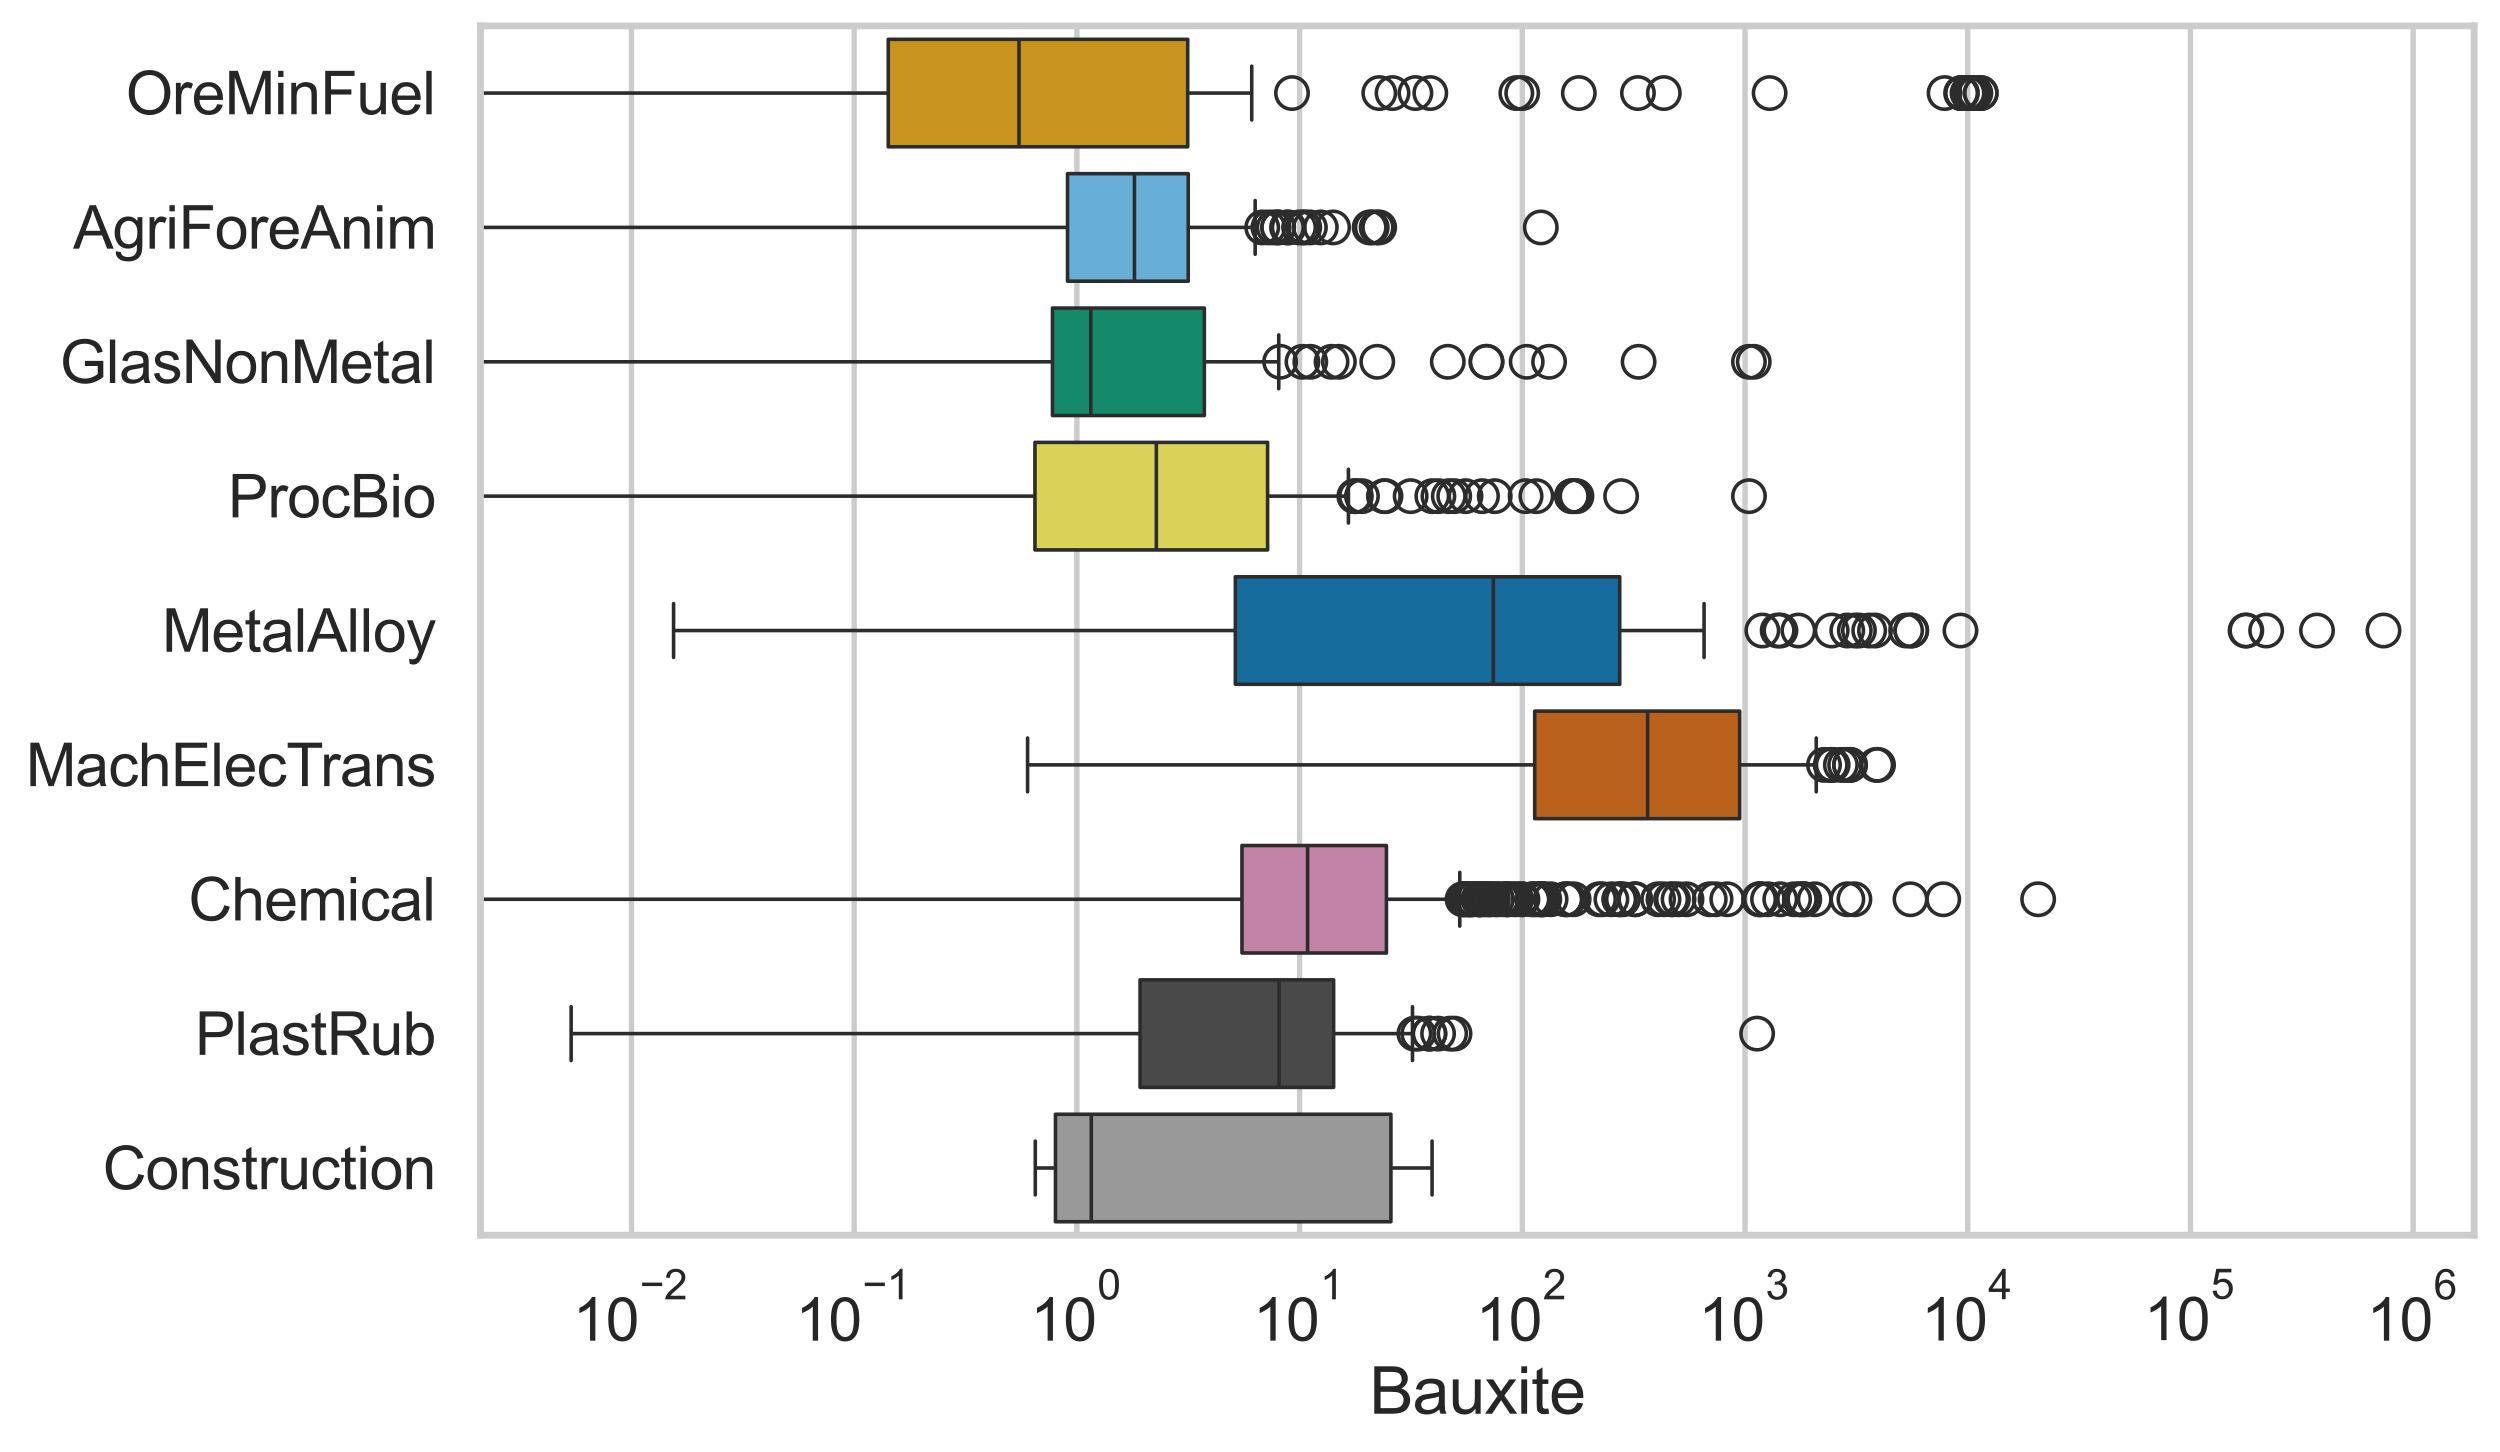 <?xml version="1.0" encoding="utf-8" standalone="no"?>
<!DOCTYPE svg PUBLIC "-//W3C//DTD SVG 1.1//EN"
  "http://www.w3.org/Graphics/SVG/1.1/DTD/svg11.dtd">
<svg xmlns:xlink="http://www.w3.org/1999/xlink" width="695.577pt" height="404.121pt" viewBox="0 0 695.577 404.121" xmlns="http://www.w3.org/2000/svg" version="1.1">
 <defs>
  <style type="text/css">*{stroke-linejoin: round; stroke-linecap: butt}</style>
 </defs>
 <g id="figure_1">
  <g id="patch_1">
   <path d="M 0 404.121 
L 695.577 404.121 
L 695.577 0 
L 0 0 
z
" style="fill: #ffffff"/>
  </g>
  <g id="axes_1">
   <g id="patch_2">
    <path d="M 133.697 343.665 
L 688.377 343.665 
L 688.377 7.2 
L 133.697 7.2 
z
" style="fill: #ffffff"/>
   </g>
   <g id="matplotlib.axis_1">
    <g id="xtick_1">
     <g id="line2d_1">
      <path d="M 175.691 343.665 
L 175.691 7.2 
" clip-path="url(#p3fc5a6a172)" style="fill: none; stroke: #cccccc; stroke-width: 1.5; stroke-linecap: round"/>
     </g>
     <g id="text_1">
      <!-- $\mathdefault{10^{-2}}$ -->
      <g style="fill: #262626" transform="translate(159.356 373.18) scale(0.165 -0.165)">
       <defs>
        <path id="ArialMT-31" d="M 2384 0 
L 1822 0 
L 1822 3584 
Q 1619 3391 1289 3197 
Q 959 3003 697 2906 
L 697 3450 
Q 1169 3672 1522 3987 
Q 1875 4303 2022 4600 
L 2384 4600 
L 2384 0 
z
" transform="scale(0.016)"/>
        <path id="ArialMT-30" d="M 266 2259 
Q 266 3072 433 3567 
Q 600 4063 929 4331 
Q 1259 4600 1759 4600 
Q 2128 4600 2406 4451 
Q 2684 4303 2865 4023 
Q 3047 3744 3150 3342 
Q 3253 2941 3253 2259 
Q 3253 1453 3087 958 
Q 2922 463 2592 192 
Q 2263 -78 1759 -78 
Q 1097 -78 719 397 
Q 266 969 266 2259 
z
M 844 2259 
Q 844 1131 1108 757 
Q 1372 384 1759 384 
Q 2147 384 2411 759 
Q 2675 1134 2675 2259 
Q 2675 3391 2411 3762 
Q 2147 4134 1753 4134 
Q 1366 4134 1134 3806 
Q 844 3388 844 2259 
z
" transform="scale(0.016)"/>
        <path id="ArialMT-2212" d="M 3381 1997 
L 356 1997 
L 356 2522 
L 3381 2522 
L 3381 1997 
z
" transform="scale(0.016)"/>
        <path id="ArialMT-32" d="M 3222 541 
L 3222 0 
L 194 0 
Q 188 203 259 391 
Q 375 700 629 1000 
Q 884 1300 1366 1694 
Q 2113 2306 2375 2664 
Q 2638 3022 2638 3341 
Q 2638 3675 2398 3904 
Q 2159 4134 1775 4134 
Q 1369 4134 1125 3890 
Q 881 3647 878 3216 
L 300 3275 
Q 359 3922 746 4261 
Q 1134 4600 1788 4600 
Q 2447 4600 2831 4234 
Q 3216 3869 3216 3328 
Q 3216 3053 3103 2787 
Q 2991 2522 2730 2228 
Q 2469 1934 1863 1422 
Q 1356 997 1212 845 
Q 1069 694 975 541 
L 3222 541 
z
" transform="scale(0.016)"/>
       </defs>
       <use xlink:href="#ArialMT-31" transform="translate(0 0.994)"/>
       <use xlink:href="#ArialMT-30" transform="translate(55.615 0.994)"/>
       <use xlink:href="#ArialMT-2212" transform="translate(112.973 70.688) scale(0.7)"/>
       <use xlink:href="#ArialMT-32" transform="translate(153.852 70.688) scale(0.7)"/>
      </g>
     </g>
    </g>
    <g id="xtick_2">
     <g id="line2d_2">
      <path d="M 237.656 343.665 
L 237.656 7.2 
" clip-path="url(#p3fc5a6a172)" style="fill: none; stroke: #cccccc; stroke-width: 1.5; stroke-linecap: round"/>
     </g>
     <g id="text_2">
      <!-- $\mathdefault{10^{-1}}$ -->
      <g style="fill: #262626" transform="translate(221.321 373.18) scale(0.165 -0.165)">
       <use xlink:href="#ArialMT-31" transform="translate(0 0.994)"/>
       <use xlink:href="#ArialMT-30" transform="translate(55.615 0.994)"/>
       <use xlink:href="#ArialMT-2212" transform="translate(112.973 70.688) scale(0.7)"/>
       <use xlink:href="#ArialMT-31" transform="translate(153.852 70.688) scale(0.7)"/>
      </g>
     </g>
    </g>
    <g id="xtick_3">
     <g id="line2d_3">
      <path d="M 299.622 343.665 
L 299.622 7.2 
" clip-path="url(#p3fc5a6a172)" style="fill: none; stroke: #cccccc; stroke-width: 1.5; stroke-linecap: round"/>
     </g>
     <g id="text_3">
      <!-- $\mathdefault{10^{0}}$ -->
      <g style="fill: #262626" transform="translate(286.67 373.18) scale(0.165 -0.165)">
       <use xlink:href="#ArialMT-31" transform="translate(0 0.994)"/>
       <use xlink:href="#ArialMT-30" transform="translate(55.615 0.994)"/>
       <use xlink:href="#ArialMT-30" transform="translate(112.973 70.688) scale(0.7)"/>
      </g>
     </g>
    </g>
    <g id="xtick_4">
     <g id="line2d_4">
      <path d="M 361.588 343.665 
L 361.588 7.2 
" clip-path="url(#p3fc5a6a172)" style="fill: none; stroke: #cccccc; stroke-width: 1.5; stroke-linecap: round"/>
     </g>
     <g id="text_4">
      <!-- $\mathdefault{10^{1}}$ -->
      <g style="fill: #262626" transform="translate(348.635 373.18) scale(0.165 -0.165)">
       <use xlink:href="#ArialMT-31" transform="translate(0 0.994)"/>
       <use xlink:href="#ArialMT-30" transform="translate(55.615 0.994)"/>
       <use xlink:href="#ArialMT-31" transform="translate(112.973 70.688) scale(0.7)"/>
      </g>
     </g>
    </g>
    <g id="xtick_5">
     <g id="line2d_5">
      <path d="M 423.554 343.665 
L 423.554 7.2 
" clip-path="url(#p3fc5a6a172)" style="fill: none; stroke: #cccccc; stroke-width: 1.5; stroke-linecap: round"/>
     </g>
     <g id="text_5">
      <!-- $\mathdefault{10^{2}}$ -->
      <g style="fill: #262626" transform="translate(410.601 373.18) scale(0.165 -0.165)">
       <use xlink:href="#ArialMT-31" transform="translate(0 0.994)"/>
       <use xlink:href="#ArialMT-30" transform="translate(55.615 0.994)"/>
       <use xlink:href="#ArialMT-32" transform="translate(112.973 70.688) scale(0.7)"/>
      </g>
     </g>
    </g>
    <g id="xtick_6">
     <g id="line2d_6">
      <path d="M 485.519 343.665 
L 485.519 7.2 
" clip-path="url(#p3fc5a6a172)" style="fill: none; stroke: #cccccc; stroke-width: 1.5; stroke-linecap: round"/>
     </g>
     <g id="text_6">
      <!-- $\mathdefault{10^{3}}$ -->
      <g style="fill: #262626" transform="translate(472.567 373.18) scale(0.165 -0.165)">
       <defs>
        <path id="ArialMT-33" d="M 269 1209 
L 831 1284 
Q 928 806 1161 595 
Q 1394 384 1728 384 
Q 2125 384 2398 659 
Q 2672 934 2672 1341 
Q 2672 1728 2419 1979 
Q 2166 2231 1775 2231 
Q 1616 2231 1378 2169 
L 1441 2663 
Q 1497 2656 1531 2656 
Q 1891 2656 2178 2843 
Q 2466 3031 2466 3422 
Q 2466 3731 2256 3934 
Q 2047 4138 1716 4138 
Q 1388 4138 1169 3931 
Q 950 3725 888 3313 
L 325 3413 
Q 428 3978 793 4289 
Q 1159 4600 1703 4600 
Q 2078 4600 2393 4439 
Q 2709 4278 2876 4000 
Q 3044 3722 3044 3409 
Q 3044 3113 2884 2869 
Q 2725 2625 2413 2481 
Q 2819 2388 3044 2092 
Q 3269 1797 3269 1353 
Q 3269 753 2831 336 
Q 2394 -81 1725 -81 
Q 1122 -81 723 278 
Q 325 638 269 1209 
z
" transform="scale(0.016)"/>
       </defs>
       <use xlink:href="#ArialMT-31" transform="translate(0 0.994)"/>
       <use xlink:href="#ArialMT-30" transform="translate(55.615 0.994)"/>
       <use xlink:href="#ArialMT-33" transform="translate(112.973 70.688) scale(0.7)"/>
      </g>
     </g>
    </g>
    <g id="xtick_7">
     <g id="line2d_7">
      <path d="M 547.485 343.665 
L 547.485 7.2 
" clip-path="url(#p3fc5a6a172)" style="fill: none; stroke: #cccccc; stroke-width: 1.5; stroke-linecap: round"/>
     </g>
     <g id="text_7">
      <!-- $\mathdefault{10^{4}}$ -->
      <g style="fill: #262626" transform="translate(534.533 373.015) scale(0.165 -0.165)">
       <defs>
        <path id="ArialMT-34" d="M 2069 0 
L 2069 1097 
L 81 1097 
L 81 1613 
L 2172 4581 
L 2631 4581 
L 2631 1613 
L 3250 1613 
L 3250 1097 
L 2631 1097 
L 2631 0 
L 2069 0 
z
M 2069 1613 
L 2069 3678 
L 634 1613 
L 2069 1613 
z
" transform="scale(0.016)"/>
       </defs>
       <use xlink:href="#ArialMT-31" transform="translate(0 0.202)"/>
       <use xlink:href="#ArialMT-30" transform="translate(55.615 0.202)"/>
       <use xlink:href="#ArialMT-34" transform="translate(112.973 69.895) scale(0.7)"/>
      </g>
     </g>
    </g>
    <g id="xtick_8">
     <g id="line2d_8">
      <path d="M 609.451 343.665 
L 609.451 7.2 
" clip-path="url(#p3fc5a6a172)" style="fill: none; stroke: #cccccc; stroke-width: 1.5; stroke-linecap: round"/>
     </g>
     <g id="text_8">
      <!-- $\mathdefault{10^{5}}$ -->
      <g style="fill: #262626" transform="translate(596.498 373.015) scale(0.165 -0.165)">
       <defs>
        <path id="ArialMT-35" d="M 266 1200 
L 856 1250 
Q 922 819 1161 601 
Q 1400 384 1738 384 
Q 2144 384 2425 690 
Q 2706 997 2706 1503 
Q 2706 1984 2436 2262 
Q 2166 2541 1728 2541 
Q 1456 2541 1237 2417 
Q 1019 2294 894 2097 
L 366 2166 
L 809 4519 
L 3088 4519 
L 3088 3981 
L 1259 3981 
L 1013 2750 
Q 1425 3038 1878 3038 
Q 2478 3038 2890 2622 
Q 3303 2206 3303 1553 
Q 3303 931 2941 478 
Q 2500 -78 1738 -78 
Q 1113 -78 717 272 
Q 322 622 266 1200 
z
" transform="scale(0.016)"/>
       </defs>
       <use xlink:href="#ArialMT-31" transform="translate(0 0.88)"/>
       <use xlink:href="#ArialMT-30" transform="translate(55.615 0.88)"/>
       <use xlink:href="#ArialMT-35" transform="translate(112.973 70.573) scale(0.7)"/>
      </g>
     </g>
    </g>
    <g id="xtick_9">
     <g id="line2d_9">
      <path d="M 671.417 343.665 
L 671.417 7.2 
" clip-path="url(#p3fc5a6a172)" style="fill: none; stroke: #cccccc; stroke-width: 1.5; stroke-linecap: round"/>
     </g>
     <g id="text_9">
      <!-- $\mathdefault{10^{6}}$ -->
      <g style="fill: #262626" transform="translate(658.464 373.18) scale(0.165 -0.165)">
       <defs>
        <path id="ArialMT-36" d="M 3184 3459 
L 2625 3416 
Q 2550 3747 2413 3897 
Q 2184 4138 1850 4138 
Q 1581 4138 1378 3988 
Q 1113 3794 959 3422 
Q 806 3050 800 2363 
Q 1003 2672 1297 2822 
Q 1591 2972 1913 2972 
Q 2475 2972 2870 2558 
Q 3266 2144 3266 1488 
Q 3266 1056 3080 686 
Q 2894 316 2569 119 
Q 2244 -78 1831 -78 
Q 1128 -78 684 439 
Q 241 956 241 2144 
Q 241 3472 731 4075 
Q 1159 4600 1884 4600 
Q 2425 4600 2770 4297 
Q 3116 3994 3184 3459 
z
M 888 1484 
Q 888 1194 1011 928 
Q 1134 663 1356 523 
Q 1578 384 1822 384 
Q 2178 384 2434 671 
Q 2691 959 2691 1453 
Q 2691 1928 2437 2201 
Q 2184 2475 1800 2475 
Q 1419 2475 1153 2201 
Q 888 1928 888 1484 
z
" transform="scale(0.016)"/>
       </defs>
       <use xlink:href="#ArialMT-31" transform="translate(0 0.994)"/>
       <use xlink:href="#ArialMT-30" transform="translate(55.615 0.994)"/>
       <use xlink:href="#ArialMT-36" transform="translate(112.973 70.688) scale(0.7)"/>
      </g>
     </g>
    </g>
    <g id="xtick_10"/>
    <g id="xtick_11"/>
    <g id="xtick_12"/>
    <g id="xtick_13"/>
    <g id="xtick_14"/>
    <g id="xtick_15"/>
    <g id="xtick_16"/>
    <g id="xtick_17"/>
    <g id="xtick_18"/>
    <g id="xtick_19"/>
    <g id="xtick_20"/>
    <g id="xtick_21"/>
    <g id="xtick_22"/>
    <g id="xtick_23"/>
    <g id="xtick_24"/>
    <g id="xtick_25"/>
    <g id="xtick_26"/>
    <g id="xtick_27"/>
    <g id="xtick_28"/>
    <g id="xtick_29"/>
    <g id="xtick_30"/>
    <g id="xtick_31"/>
    <g id="xtick_32"/>
    <g id="xtick_33"/>
    <g id="xtick_34"/>
    <g id="xtick_35"/>
    <g id="xtick_36"/>
    <g id="xtick_37"/>
    <g id="xtick_38"/>
    <g id="xtick_39"/>
    <g id="xtick_40"/>
    <g id="xtick_41"/>
    <g id="xtick_42"/>
    <g id="xtick_43"/>
    <g id="xtick_44"/>
    <g id="xtick_45"/>
    <g id="xtick_46"/>
    <g id="xtick_47"/>
    <g id="xtick_48"/>
    <g id="xtick_49"/>
    <g id="xtick_50"/>
    <g id="xtick_51"/>
    <g id="xtick_52"/>
    <g id="xtick_53"/>
    <g id="xtick_54"/>
    <g id="xtick_55"/>
    <g id="xtick_56"/>
    <g id="xtick_57"/>
    <g id="xtick_58"/>
    <g id="xtick_59"/>
    <g id="xtick_60"/>
    <g id="xtick_61"/>
    <g id="xtick_62"/>
    <g id="xtick_63"/>
    <g id="xtick_64"/>
    <g id="xtick_65"/>
    <g id="xtick_66"/>
    <g id="xtick_67"/>
    <g id="xtick_68"/>
    <g id="xtick_69"/>
    <g id="xtick_70"/>
    <g id="xtick_71"/>
    <g id="xtick_72"/>
    <g id="xtick_73"/>
    <g id="xtick_74"/>
    <g id="xtick_75"/>
    <g id="xtick_76"/>
    <g id="xtick_77"/>
    <g id="xtick_78"/>
    <g id="xtick_79"/>
    <g id="xtick_80"/>
    <g id="text_10">
     <!-- Bauxite -->
     <g style="fill: #262626" transform="translate(381.019 393.344) scale(0.18 -0.18)">
      <defs>
       <path id="ArialMT-42" d="M 469 0 
L 469 4581 
L 2188 4581 
Q 2713 4581 3030 4442 
Q 3347 4303 3526 4014 
Q 3706 3725 3706 3409 
Q 3706 3116 3547 2856 
Q 3388 2597 3066 2438 
Q 3481 2316 3704 2022 
Q 3928 1728 3928 1328 
Q 3928 1006 3792 729 
Q 3656 453 3456 303 
Q 3256 153 2954 76 
Q 2653 0 2216 0 
L 469 0 
z
M 1075 2656 
L 2066 2656 
Q 2469 2656 2644 2709 
Q 2875 2778 2992 2937 
Q 3109 3097 3109 3338 
Q 3109 3566 3000 3739 
Q 2891 3913 2687 3977 
Q 2484 4041 1991 4041 
L 1075 4041 
L 1075 2656 
z
M 1075 541 
L 2216 541 
Q 2509 541 2628 563 
Q 2838 600 2978 687 
Q 3119 775 3209 942 
Q 3300 1109 3300 1328 
Q 3300 1584 3169 1773 
Q 3038 1963 2805 2039 
Q 2572 2116 2134 2116 
L 1075 2116 
L 1075 541 
z
" transform="scale(0.016)"/>
       <path id="ArialMT-61" d="M 2588 409 
Q 2275 144 1986 34 
Q 1697 -75 1366 -75 
Q 819 -75 525 192 
Q 231 459 231 875 
Q 231 1119 342 1320 
Q 453 1522 633 1644 
Q 813 1766 1038 1828 
Q 1203 1872 1538 1913 
Q 2219 1994 2541 2106 
Q 2544 2222 2544 2253 
Q 2544 2597 2384 2738 
Q 2169 2928 1744 2928 
Q 1347 2928 1158 2789 
Q 969 2650 878 2297 
L 328 2372 
Q 403 2725 575 2942 
Q 747 3159 1072 3276 
Q 1397 3394 1825 3394 
Q 2250 3394 2515 3294 
Q 2781 3194 2906 3042 
Q 3031 2891 3081 2659 
Q 3109 2516 3109 2141 
L 3109 1391 
Q 3109 606 3145 398 
Q 3181 191 3288 0 
L 2700 0 
Q 2613 175 2588 409 
z
M 2541 1666 
Q 2234 1541 1622 1453 
Q 1275 1403 1131 1340 
Q 988 1278 909 1158 
Q 831 1038 831 891 
Q 831 666 1001 516 
Q 1172 366 1500 366 
Q 1825 366 2078 508 
Q 2331 650 2450 897 
Q 2541 1088 2541 1459 
L 2541 1666 
z
" transform="scale(0.016)"/>
       <path id="ArialMT-75" d="M 2597 0 
L 2597 488 
Q 2209 -75 1544 -75 
Q 1250 -75 995 37 
Q 741 150 617 320 
Q 494 491 444 738 
Q 409 903 409 1263 
L 409 3319 
L 972 3319 
L 972 1478 
Q 972 1038 1006 884 
Q 1059 663 1231 536 
Q 1403 409 1656 409 
Q 1909 409 2131 539 
Q 2353 669 2445 892 
Q 2538 1116 2538 1541 
L 2538 3319 
L 3100 3319 
L 3100 0 
L 2597 0 
z
" transform="scale(0.016)"/>
       <path id="ArialMT-78" d="M 47 0 
L 1259 1725 
L 138 3319 
L 841 3319 
L 1350 2541 
Q 1494 2319 1581 2169 
Q 1719 2375 1834 2534 
L 2394 3319 
L 3066 3319 
L 1919 1756 
L 3153 0 
L 2463 0 
L 1781 1031 
L 1600 1309 
L 728 0 
L 47 0 
z
" transform="scale(0.016)"/>
       <path id="ArialMT-69" d="M 425 3934 
L 425 4581 
L 988 4581 
L 988 3934 
L 425 3934 
z
M 425 0 
L 425 3319 
L 988 3319 
L 988 0 
L 425 0 
z
" transform="scale(0.016)"/>
       <path id="ArialMT-74" d="M 1650 503 
L 1731 6 
Q 1494 -44 1306 -44 
Q 1000 -44 831 53 
Q 663 150 594 308 
Q 525 466 525 972 
L 525 2881 
L 113 2881 
L 113 3319 
L 525 3319 
L 525 4141 
L 1084 4478 
L 1084 3319 
L 1650 3319 
L 1650 2881 
L 1084 2881 
L 1084 941 
Q 1084 700 1114 631 
Q 1144 563 1211 522 
Q 1278 481 1403 481 
Q 1497 481 1650 503 
z
" transform="scale(0.016)"/>
       <path id="ArialMT-65" d="M 2694 1069 
L 3275 997 
Q 3138 488 2766 206 
Q 2394 -75 1816 -75 
Q 1088 -75 661 373 
Q 234 822 234 1631 
Q 234 2469 665 2931 
Q 1097 3394 1784 3394 
Q 2450 3394 2872 2941 
Q 3294 2488 3294 1666 
Q 3294 1616 3291 1516 
L 816 1516 
Q 847 969 1125 678 
Q 1403 388 1819 388 
Q 2128 388 2347 550 
Q 2566 713 2694 1069 
z
M 847 1978 
L 2700 1978 
Q 2663 2397 2488 2606 
Q 2219 2931 1791 2931 
Q 1403 2931 1139 2672 
Q 875 2413 847 1978 
z
" transform="scale(0.016)"/>
      </defs>
      <use xlink:href="#ArialMT-42"/>
      <use xlink:href="#ArialMT-61" transform="translate(66.699 0)"/>
      <use xlink:href="#ArialMT-75" transform="translate(122.314 0)"/>
      <use xlink:href="#ArialMT-78" transform="translate(177.93 0)"/>
      <use xlink:href="#ArialMT-69" transform="translate(227.93 0)"/>
      <use xlink:href="#ArialMT-74" transform="translate(250.146 0)"/>
      <use xlink:href="#ArialMT-65" transform="translate(277.93 0)"/>
     </g>
    </g>
   </g>
   <g id="matplotlib.axis_2">
    <g id="ytick_1">
     <g id="text_11">
      <!-- OreMinFuel -->
      <g style="fill: #262626" transform="translate(35.013 31.798) scale(0.165 -0.165)">
       <defs>
        <path id="ArialMT-4f" d="M 309 2231 
Q 309 3372 921 4017 
Q 1534 4663 2503 4663 
Q 3138 4663 3647 4359 
Q 4156 4056 4423 3514 
Q 4691 2972 4691 2284 
Q 4691 1588 4409 1038 
Q 4128 488 3612 205 
Q 3097 -78 2500 -78 
Q 1853 -78 1343 234 
Q 834 547 571 1087 
Q 309 1628 309 2231 
z
M 934 2222 
Q 934 1394 1379 917 
Q 1825 441 2497 441 
Q 3181 441 3623 922 
Q 4066 1403 4066 2288 
Q 4066 2847 3877 3264 
Q 3688 3681 3323 3911 
Q 2959 4141 2506 4141 
Q 1863 4141 1398 3698 
Q 934 3256 934 2222 
z
" transform="scale(0.016)"/>
        <path id="ArialMT-72" d="M 416 0 
L 416 3319 
L 922 3319 
L 922 2816 
Q 1116 3169 1280 3281 
Q 1444 3394 1641 3394 
Q 1925 3394 2219 3213 
L 2025 2691 
Q 1819 2813 1613 2813 
Q 1428 2813 1281 2702 
Q 1134 2591 1072 2394 
Q 978 2094 978 1738 
L 978 0 
L 416 0 
z
" transform="scale(0.016)"/>
        <path id="ArialMT-4d" d="M 475 0 
L 475 4581 
L 1388 4581 
L 2472 1338 
Q 2622 884 2691 659 
Q 2769 909 2934 1394 
L 4031 4581 
L 4847 4581 
L 4847 0 
L 4263 0 
L 4263 3834 
L 2931 0 
L 2384 0 
L 1059 3900 
L 1059 0 
L 475 0 
z
" transform="scale(0.016)"/>
        <path id="ArialMT-6e" d="M 422 0 
L 422 3319 
L 928 3319 
L 928 2847 
Q 1294 3394 1984 3394 
Q 2284 3394 2536 3286 
Q 2788 3178 2913 3003 
Q 3038 2828 3088 2588 
Q 3119 2431 3119 2041 
L 3119 0 
L 2556 0 
L 2556 2019 
Q 2556 2363 2490 2533 
Q 2425 2703 2258 2804 
Q 2091 2906 1866 2906 
Q 1506 2906 1245 2678 
Q 984 2450 984 1813 
L 984 0 
L 422 0 
z
" transform="scale(0.016)"/>
        <path id="ArialMT-46" d="M 525 0 
L 525 4581 
L 3616 4581 
L 3616 4041 
L 1131 4041 
L 1131 2622 
L 3281 2622 
L 3281 2081 
L 1131 2081 
L 1131 0 
L 525 0 
z
" transform="scale(0.016)"/>
        <path id="ArialMT-6c" d="M 409 0 
L 409 4581 
L 972 4581 
L 972 0 
L 409 0 
z
" transform="scale(0.016)"/>
       </defs>
       <use xlink:href="#ArialMT-4f"/>
       <use xlink:href="#ArialMT-72" transform="translate(77.783 0)"/>
       <use xlink:href="#ArialMT-65" transform="translate(111.084 0)"/>
       <use xlink:href="#ArialMT-4d" transform="translate(166.699 0)"/>
       <use xlink:href="#ArialMT-69" transform="translate(250 0)"/>
       <use xlink:href="#ArialMT-6e" transform="translate(272.217 0)"/>
       <use xlink:href="#ArialMT-46" transform="translate(327.832 0)"/>
       <use xlink:href="#ArialMT-75" transform="translate(388.916 0)"/>
       <use xlink:href="#ArialMT-65" transform="translate(444.531 0)"/>
       <use xlink:href="#ArialMT-6c" transform="translate(500.146 0)"/>
      </g>
     </g>
    </g>
    <g id="ytick_2">
     <g id="text_12">
      <!-- AgriForeAnim -->
      <g style="fill: #262626" transform="translate(20.341 69.183) scale(0.165 -0.165)">
       <defs>
        <path id="ArialMT-41" d="M -9 0 
L 1750 4581 
L 2403 4581 
L 4278 0 
L 3588 0 
L 3053 1388 
L 1138 1388 
L 634 0 
L -9 0 
z
M 1313 1881 
L 2866 1881 
L 2388 3150 
Q 2169 3728 2063 4100 
Q 1975 3659 1816 3225 
L 1313 1881 
z
" transform="scale(0.016)"/>
        <path id="ArialMT-67" d="M 319 -275 
L 866 -356 
Q 900 -609 1056 -725 
Q 1266 -881 1628 -881 
Q 2019 -881 2231 -725 
Q 2444 -569 2519 -288 
Q 2563 -116 2559 434 
Q 2191 0 1641 0 
Q 956 0 581 494 
Q 206 988 206 1678 
Q 206 2153 378 2554 
Q 550 2956 876 3175 
Q 1203 3394 1644 3394 
Q 2231 3394 2613 2919 
L 2613 3319 
L 3131 3319 
L 3131 450 
Q 3131 -325 2973 -648 
Q 2816 -972 2473 -1159 
Q 2131 -1347 1631 -1347 
Q 1038 -1347 672 -1080 
Q 306 -813 319 -275 
z
M 784 1719 
Q 784 1066 1043 766 
Q 1303 466 1694 466 
Q 2081 466 2343 764 
Q 2606 1063 2606 1700 
Q 2606 2309 2336 2618 
Q 2066 2928 1684 2928 
Q 1309 2928 1046 2623 
Q 784 2319 784 1719 
z
" transform="scale(0.016)"/>
        <path id="ArialMT-6f" d="M 213 1659 
Q 213 2581 725 3025 
Q 1153 3394 1769 3394 
Q 2453 3394 2887 2945 
Q 3322 2497 3322 1706 
Q 3322 1066 3130 698 
Q 2938 331 2570 128 
Q 2203 -75 1769 -75 
Q 1072 -75 642 372 
Q 213 819 213 1659 
z
M 791 1659 
Q 791 1022 1069 705 
Q 1347 388 1769 388 
Q 2188 388 2466 706 
Q 2744 1025 2744 1678 
Q 2744 2294 2464 2611 
Q 2184 2928 1769 2928 
Q 1347 2928 1069 2612 
Q 791 2297 791 1659 
z
" transform="scale(0.016)"/>
        <path id="ArialMT-6d" d="M 422 0 
L 422 3319 
L 925 3319 
L 925 2853 
Q 1081 3097 1340 3245 
Q 1600 3394 1931 3394 
Q 2300 3394 2536 3241 
Q 2772 3088 2869 2813 
Q 3263 3394 3894 3394 
Q 4388 3394 4653 3120 
Q 4919 2847 4919 2278 
L 4919 0 
L 4359 0 
L 4359 2091 
Q 4359 2428 4304 2576 
Q 4250 2725 4106 2815 
Q 3963 2906 3769 2906 
Q 3419 2906 3187 2673 
Q 2956 2441 2956 1928 
L 2956 0 
L 2394 0 
L 2394 2156 
Q 2394 2531 2256 2718 
Q 2119 2906 1806 2906 
Q 1569 2906 1367 2781 
Q 1166 2656 1075 2415 
Q 984 2175 984 1722 
L 984 0 
L 422 0 
z
" transform="scale(0.016)"/>
       </defs>
       <use xlink:href="#ArialMT-41"/>
       <use xlink:href="#ArialMT-67" transform="translate(66.699 0)"/>
       <use xlink:href="#ArialMT-72" transform="translate(122.314 0)"/>
       <use xlink:href="#ArialMT-69" transform="translate(155.615 0)"/>
       <use xlink:href="#ArialMT-46" transform="translate(177.832 0)"/>
       <use xlink:href="#ArialMT-6f" transform="translate(238.916 0)"/>
       <use xlink:href="#ArialMT-72" transform="translate(294.531 0)"/>
       <use xlink:href="#ArialMT-65" transform="translate(327.832 0)"/>
       <use xlink:href="#ArialMT-41" transform="translate(383.447 0)"/>
       <use xlink:href="#ArialMT-6e" transform="translate(450.146 0)"/>
       <use xlink:href="#ArialMT-69" transform="translate(505.762 0)"/>
       <use xlink:href="#ArialMT-6d" transform="translate(527.979 0)"/>
      </g>
     </g>
    </g>
    <g id="ytick_3">
     <g id="text_13">
      <!-- GlasNonMetal -->
      <g style="fill: #262626" transform="translate(16.659 106.568) scale(0.165 -0.165)">
       <defs>
        <path id="ArialMT-47" d="M 2638 1797 
L 2638 2334 
L 4578 2338 
L 4578 638 
Q 4131 281 3656 101 
Q 3181 -78 2681 -78 
Q 2006 -78 1454 211 
Q 903 500 622 1047 
Q 341 1594 341 2269 
Q 341 2938 620 3517 
Q 900 4097 1425 4378 
Q 1950 4659 2634 4659 
Q 3131 4659 3532 4498 
Q 3934 4338 4162 4050 
Q 4391 3763 4509 3300 
L 3963 3150 
Q 3859 3500 3706 3700 
Q 3553 3900 3268 4020 
Q 2984 4141 2638 4141 
Q 2222 4141 1919 4014 
Q 1616 3888 1430 3681 
Q 1244 3475 1141 3228 
Q 966 2803 966 2306 
Q 966 1694 1177 1281 
Q 1388 869 1791 669 
Q 2194 469 2647 469 
Q 3041 469 3416 620 
Q 3791 772 3984 944 
L 3984 1797 
L 2638 1797 
z
" transform="scale(0.016)"/>
        <path id="ArialMT-73" d="M 197 991 
L 753 1078 
Q 800 744 1014 566 
Q 1228 388 1613 388 
Q 2000 388 2187 545 
Q 2375 703 2375 916 
Q 2375 1106 2209 1216 
Q 2094 1291 1634 1406 
Q 1016 1563 777 1677 
Q 538 1791 414 1992 
Q 291 2194 291 2438 
Q 291 2659 392 2848 
Q 494 3038 669 3163 
Q 800 3259 1026 3326 
Q 1253 3394 1513 3394 
Q 1903 3394 2198 3281 
Q 2494 3169 2634 2976 
Q 2775 2784 2828 2463 
L 2278 2388 
Q 2241 2644 2061 2787 
Q 1881 2931 1553 2931 
Q 1166 2931 1000 2803 
Q 834 2675 834 2503 
Q 834 2394 903 2306 
Q 972 2216 1119 2156 
Q 1203 2125 1616 2013 
Q 2213 1853 2448 1751 
Q 2684 1650 2818 1456 
Q 2953 1263 2953 975 
Q 2953 694 2789 445 
Q 2625 197 2315 61 
Q 2006 -75 1616 -75 
Q 969 -75 630 194 
Q 291 463 197 991 
z
" transform="scale(0.016)"/>
        <path id="ArialMT-4e" d="M 488 0 
L 488 4581 
L 1109 4581 
L 3516 984 
L 3516 4581 
L 4097 4581 
L 4097 0 
L 3475 0 
L 1069 3600 
L 1069 0 
L 488 0 
z
" transform="scale(0.016)"/>
       </defs>
       <use xlink:href="#ArialMT-47"/>
       <use xlink:href="#ArialMT-6c" transform="translate(77.783 0)"/>
       <use xlink:href="#ArialMT-61" transform="translate(100 0)"/>
       <use xlink:href="#ArialMT-73" transform="translate(155.615 0)"/>
       <use xlink:href="#ArialMT-4e" transform="translate(205.615 0)"/>
       <use xlink:href="#ArialMT-6f" transform="translate(277.832 0)"/>
       <use xlink:href="#ArialMT-6e" transform="translate(333.447 0)"/>
       <use xlink:href="#ArialMT-4d" transform="translate(389.062 0)"/>
       <use xlink:href="#ArialMT-65" transform="translate(472.363 0)"/>
       <use xlink:href="#ArialMT-74" transform="translate(527.979 0)"/>
       <use xlink:href="#ArialMT-61" transform="translate(555.762 0)"/>
       <use xlink:href="#ArialMT-6c" transform="translate(611.377 0)"/>
      </g>
     </g>
    </g>
    <g id="ytick_4">
     <g id="text_14">
      <!-- ProcBio -->
      <g style="fill: #262626" transform="translate(63.424 143.953) scale(0.165 -0.165)">
       <defs>
        <path id="ArialMT-50" d="M 494 0 
L 494 4581 
L 2222 4581 
Q 2678 4581 2919 4538 
Q 3256 4481 3484 4323 
Q 3713 4166 3852 3881 
Q 3991 3597 3991 3256 
Q 3991 2672 3619 2267 
Q 3247 1863 2275 1863 
L 1100 1863 
L 1100 0 
L 494 0 
z
M 1100 2403 
L 2284 2403 
Q 2872 2403 3119 2622 
Q 3366 2841 3366 3238 
Q 3366 3525 3220 3729 
Q 3075 3934 2838 4000 
Q 2684 4041 2272 4041 
L 1100 4041 
L 1100 2403 
z
" transform="scale(0.016)"/>
        <path id="ArialMT-63" d="M 2588 1216 
L 3141 1144 
Q 3050 572 2676 248 
Q 2303 -75 1759 -75 
Q 1078 -75 664 370 
Q 250 816 250 1647 
Q 250 2184 428 2587 
Q 606 2991 970 3192 
Q 1334 3394 1763 3394 
Q 2303 3394 2647 3120 
Q 2991 2847 3088 2344 
L 2541 2259 
Q 2463 2594 2264 2762 
Q 2066 2931 1784 2931 
Q 1359 2931 1093 2626 
Q 828 2322 828 1663 
Q 828 994 1084 691 
Q 1341 388 1753 388 
Q 2084 388 2306 591 
Q 2528 794 2588 1216 
z
" transform="scale(0.016)"/>
       </defs>
       <use xlink:href="#ArialMT-50"/>
       <use xlink:href="#ArialMT-72" transform="translate(66.699 0)"/>
       <use xlink:href="#ArialMT-6f" transform="translate(100 0)"/>
       <use xlink:href="#ArialMT-63" transform="translate(155.615 0)"/>
       <use xlink:href="#ArialMT-42" transform="translate(205.615 0)"/>
       <use xlink:href="#ArialMT-69" transform="translate(272.314 0)"/>
       <use xlink:href="#ArialMT-6f" transform="translate(294.531 0)"/>
      </g>
     </g>
    </g>
    <g id="ytick_5">
     <g id="text_15">
      <!-- MetalAlloy -->
      <g style="fill: #262626" transform="translate(45.088 181.337) scale(0.165 -0.165)">
       <defs>
        <path id="ArialMT-79" d="M 397 -1278 
L 334 -750 
Q 519 -800 656 -800 
Q 844 -800 956 -737 
Q 1069 -675 1141 -563 
Q 1194 -478 1313 -144 
Q 1328 -97 1363 -6 
L 103 3319 
L 709 3319 
L 1400 1397 
Q 1534 1031 1641 628 
Q 1738 1016 1872 1384 
L 2581 3319 
L 3144 3319 
L 1881 -56 
Q 1678 -603 1566 -809 
Q 1416 -1088 1222 -1217 
Q 1028 -1347 759 -1347 
Q 597 -1347 397 -1278 
z
" transform="scale(0.016)"/>
       </defs>
       <use xlink:href="#ArialMT-4d"/>
       <use xlink:href="#ArialMT-65" transform="translate(83.301 0)"/>
       <use xlink:href="#ArialMT-74" transform="translate(138.916 0)"/>
       <use xlink:href="#ArialMT-61" transform="translate(166.699 0)"/>
       <use xlink:href="#ArialMT-6c" transform="translate(222.314 0)"/>
       <use xlink:href="#ArialMT-41" transform="translate(244.531 0)"/>
       <use xlink:href="#ArialMT-6c" transform="translate(311.23 0)"/>
       <use xlink:href="#ArialMT-6c" transform="translate(333.447 0)"/>
       <use xlink:href="#ArialMT-6f" transform="translate(355.664 0)"/>
       <use xlink:href="#ArialMT-79" transform="translate(411.279 0)"/>
      </g>
     </g>
    </g>
    <g id="ytick_6">
     <g id="text_16">
      <!-- MachElecTrans -->
      <g style="fill: #262626" transform="translate(7.2 218.722) scale(0.165 -0.165)">
       <defs>
        <path id="ArialMT-68" d="M 422 0 
L 422 4581 
L 984 4581 
L 984 2938 
Q 1378 3394 1978 3394 
Q 2347 3394 2619 3248 
Q 2891 3103 3008 2847 
Q 3125 2591 3125 2103 
L 3125 0 
L 2563 0 
L 2563 2103 
Q 2563 2525 2380 2717 
Q 2197 2909 1863 2909 
Q 1613 2909 1392 2779 
Q 1172 2650 1078 2428 
Q 984 2206 984 1816 
L 984 0 
L 422 0 
z
" transform="scale(0.016)"/>
        <path id="ArialMT-45" d="M 506 0 
L 506 4581 
L 3819 4581 
L 3819 4041 
L 1113 4041 
L 1113 2638 
L 3647 2638 
L 3647 2100 
L 1113 2100 
L 1113 541 
L 3925 541 
L 3925 0 
L 506 0 
z
" transform="scale(0.016)"/>
        <path id="ArialMT-54" d="M 1659 0 
L 1659 4041 
L 150 4041 
L 150 4581 
L 3781 4581 
L 3781 4041 
L 2266 4041 
L 2266 0 
L 1659 0 
z
" transform="scale(0.016)"/>
       </defs>
       <use xlink:href="#ArialMT-4d"/>
       <use xlink:href="#ArialMT-61" transform="translate(83.301 0)"/>
       <use xlink:href="#ArialMT-63" transform="translate(138.916 0)"/>
       <use xlink:href="#ArialMT-68" transform="translate(188.916 0)"/>
       <use xlink:href="#ArialMT-45" transform="translate(244.531 0)"/>
       <use xlink:href="#ArialMT-6c" transform="translate(311.23 0)"/>
       <use xlink:href="#ArialMT-65" transform="translate(333.447 0)"/>
       <use xlink:href="#ArialMT-63" transform="translate(389.062 0)"/>
       <use xlink:href="#ArialMT-54" transform="translate(439.062 0)"/>
       <use xlink:href="#ArialMT-72" transform="translate(496.396 0)"/>
       <use xlink:href="#ArialMT-61" transform="translate(529.697 0)"/>
       <use xlink:href="#ArialMT-6e" transform="translate(585.312 0)"/>
       <use xlink:href="#ArialMT-73" transform="translate(640.928 0)"/>
      </g>
     </g>
    </g>
    <g id="ytick_7">
     <g id="text_17">
      <!-- Chemical -->
      <g style="fill: #262626" transform="translate(52.428 256.107) scale(0.165 -0.165)">
       <defs>
        <path id="ArialMT-43" d="M 3763 1606 
L 4369 1453 
Q 4178 706 3683 314 
Q 3188 -78 2472 -78 
Q 1731 -78 1267 223 
Q 803 525 561 1097 
Q 319 1669 319 2325 
Q 319 3041 592 3573 
Q 866 4106 1370 4382 
Q 1875 4659 2481 4659 
Q 3169 4659 3637 4309 
Q 4106 3959 4291 3325 
L 3694 3184 
Q 3534 3684 3231 3912 
Q 2928 4141 2469 4141 
Q 1941 4141 1586 3887 
Q 1231 3634 1087 3207 
Q 944 2781 944 2328 
Q 944 1744 1114 1308 
Q 1284 872 1643 656 
Q 2003 441 2422 441 
Q 2931 441 3284 734 
Q 3638 1028 3763 1606 
z
" transform="scale(0.016)"/>
       </defs>
       <use xlink:href="#ArialMT-43"/>
       <use xlink:href="#ArialMT-68" transform="translate(72.217 0)"/>
       <use xlink:href="#ArialMT-65" transform="translate(127.832 0)"/>
       <use xlink:href="#ArialMT-6d" transform="translate(183.447 0)"/>
       <use xlink:href="#ArialMT-69" transform="translate(266.748 0)"/>
       <use xlink:href="#ArialMT-63" transform="translate(288.965 0)"/>
       <use xlink:href="#ArialMT-61" transform="translate(338.965 0)"/>
       <use xlink:href="#ArialMT-6c" transform="translate(394.58 0)"/>
      </g>
     </g>
    </g>
    <g id="ytick_8">
     <g id="text_18">
      <!-- PlastRub -->
      <g style="fill: #262626" transform="translate(54.248 293.492) scale(0.165 -0.165)">
       <defs>
        <path id="ArialMT-52" d="M 503 0 
L 503 4581 
L 2534 4581 
Q 3147 4581 3465 4457 
Q 3784 4334 3975 4021 
Q 4166 3709 4166 3331 
Q 4166 2844 3850 2509 
Q 3534 2175 2875 2084 
Q 3116 1969 3241 1856 
Q 3506 1613 3744 1247 
L 4541 0 
L 3778 0 
L 3172 953 
Q 2906 1366 2734 1584 
Q 2563 1803 2427 1890 
Q 2291 1978 2150 2013 
Q 2047 2034 1813 2034 
L 1109 2034 
L 1109 0 
L 503 0 
z
M 1109 2559 
L 2413 2559 
Q 2828 2559 3062 2645 
Q 3297 2731 3419 2920 
Q 3541 3109 3541 3331 
Q 3541 3656 3305 3865 
Q 3069 4075 2559 4075 
L 1109 4075 
L 1109 2559 
z
" transform="scale(0.016)"/>
        <path id="ArialMT-62" d="M 941 0 
L 419 0 
L 419 4581 
L 981 4581 
L 981 2947 
Q 1338 3394 1891 3394 
Q 2197 3394 2470 3270 
Q 2744 3147 2920 2923 
Q 3097 2700 3197 2384 
Q 3297 2069 3297 1709 
Q 3297 856 2875 390 
Q 2453 -75 1863 -75 
Q 1275 -75 941 416 
L 941 0 
z
M 934 1684 
Q 934 1088 1097 822 
Q 1363 388 1816 388 
Q 2184 388 2453 708 
Q 2722 1028 2722 1663 
Q 2722 2313 2464 2622 
Q 2206 2931 1841 2931 
Q 1472 2931 1203 2611 
Q 934 2291 934 1684 
z
" transform="scale(0.016)"/>
       </defs>
       <use xlink:href="#ArialMT-50"/>
       <use xlink:href="#ArialMT-6c" transform="translate(66.699 0)"/>
       <use xlink:href="#ArialMT-61" transform="translate(88.916 0)"/>
       <use xlink:href="#ArialMT-73" transform="translate(144.531 0)"/>
       <use xlink:href="#ArialMT-74" transform="translate(194.531 0)"/>
       <use xlink:href="#ArialMT-52" transform="translate(222.314 0)"/>
       <use xlink:href="#ArialMT-75" transform="translate(294.531 0)"/>
       <use xlink:href="#ArialMT-62" transform="translate(350.146 0)"/>
      </g>
     </g>
    </g>
    <g id="ytick_9">
     <g id="text_19">
      <!-- Construction -->
      <g style="fill: #262626" transform="translate(28.575 330.877) scale(0.165 -0.165)">
       <use xlink:href="#ArialMT-43"/>
       <use xlink:href="#ArialMT-6f" transform="translate(72.217 0)"/>
       <use xlink:href="#ArialMT-6e" transform="translate(127.832 0)"/>
       <use xlink:href="#ArialMT-73" transform="translate(183.447 0)"/>
       <use xlink:href="#ArialMT-74" transform="translate(233.447 0)"/>
       <use xlink:href="#ArialMT-72" transform="translate(261.23 0)"/>
       <use xlink:href="#ArialMT-75" transform="translate(294.531 0)"/>
       <use xlink:href="#ArialMT-63" transform="translate(350.146 0)"/>
       <use xlink:href="#ArialMT-74" transform="translate(400.146 0)"/>
       <use xlink:href="#ArialMT-69" transform="translate(427.93 0)"/>
       <use xlink:href="#ArialMT-6f" transform="translate(450.146 0)"/>
       <use xlink:href="#ArialMT-6e" transform="translate(505.762 0)"/>
      </g>
     </g>
    </g>
   </g>
   <g id="patch_3">
    <path d="M 247.141 10.938 
L 247.141 40.846 
L 330.458 40.846 
L 330.458 10.938 
L 247.141 10.938 
z
" clip-path="url(#p3fc5a6a172)" style="fill: #c9941d; stroke: #2c2c2c; stroke-linejoin: miter"/>
   </g>
   <g id="line2d_10">
    <path d="M 247.141 25.892 
L -1 25.892 
" clip-path="url(#p3fc5a6a172)" style="fill: none; stroke: #2c2c2c"/>
   </g>
   <g id="line2d_11">
    <path d="M 330.458 25.892 
L 348.269 25.892 
" clip-path="url(#p3fc5a6a172)" style="fill: none; stroke: #2c2c2c"/>
   </g>
   <g id="line2d_12">
    <path clip-path="url(#p3fc5a6a172)" style="fill: none; stroke: #2c2c2c; stroke-linecap: round"/>
   </g>
   <g id="line2d_13">
    <path d="M 348.269 18.415 
L 348.269 33.369 
" clip-path="url(#p3fc5a6a172)" style="fill: none; stroke: #2c2c2c; stroke-linecap: round"/>
   </g>
   <g id="line2d_14">
    <defs>
     <path id="mb9250b6968" d="M 0 4.5 
C 1.193 4.5 2.338 4.026 3.182 3.182 
C 4.026 2.338 4.5 1.193 4.5 0 
C 4.5 -1.193 4.026 -2.338 3.182 -3.182 
C 2.338 -4.026 1.193 -4.5 0 -4.5 
C -1.193 -4.5 -2.338 -4.026 -3.182 -3.182 
C -4.026 -2.338 -4.5 -1.193 -4.5 0 
C -4.5 1.193 -4.026 2.338 -3.182 3.182 
C -2.338 4.026 -1.193 4.5 0 4.5 
z
" style="stroke: #2c2c2c"/>
    </defs>
    <g clip-path="url(#p3fc5a6a172)">
     <use xlink:href="#mb9250b6968" x="548.9" y="25.892" style="fill-opacity: 0; stroke: #2c2c2c"/>
     <use xlink:href="#mb9250b6968" x="545.807" y="25.892" style="fill-opacity: 0; stroke: #2c2c2c"/>
     <use xlink:href="#mb9250b6968" x="492.364" y="25.892" style="fill-opacity: 0; stroke: #2c2c2c"/>
     <use xlink:href="#mb9250b6968" x="359.474" y="25.892" style="fill-opacity: 0; stroke: #2c2c2c"/>
     <use xlink:href="#mb9250b6968" x="423.529" y="25.892" style="fill-opacity: 0; stroke: #2c2c2c"/>
     <use xlink:href="#mb9250b6968" x="397.954" y="25.892" style="fill-opacity: 0; stroke: #2c2c2c"/>
     <use xlink:href="#mb9250b6968" x="551.107" y="25.892" style="fill-opacity: 0; stroke: #2c2c2c"/>
     <use xlink:href="#mb9250b6968" x="439.277" y="25.892" style="fill-opacity: 0; stroke: #2c2c2c"/>
     <use xlink:href="#mb9250b6968" x="393.809" y="25.892" style="fill-opacity: 0; stroke: #2c2c2c"/>
     <use xlink:href="#mb9250b6968" x="549.619" y="25.892" style="fill-opacity: 0; stroke: #2c2c2c"/>
     <use xlink:href="#mb9250b6968" x="548.31" y="25.892" style="fill-opacity: 0; stroke: #2c2c2c"/>
     <use xlink:href="#mb9250b6968" x="462.926" y="25.892" style="fill-opacity: 0; stroke: #2c2c2c"/>
     <use xlink:href="#mb9250b6968" x="545.641" y="25.892" style="fill-opacity: 0; stroke: #2c2c2c"/>
     <use xlink:href="#mb9250b6968" x="387.441" y="25.892" style="fill-opacity: 0; stroke: #2c2c2c"/>
     <use xlink:href="#mb9250b6968" x="549.126" y="25.892" style="fill-opacity: 0; stroke: #2c2c2c"/>
     <use xlink:href="#mb9250b6968" x="551.107" y="25.892" style="fill-opacity: 0; stroke: #2c2c2c"/>
     <use xlink:href="#mb9250b6968" x="455.725" y="25.892" style="fill-opacity: 0; stroke: #2c2c2c"/>
     <use xlink:href="#mb9250b6968" x="421.885" y="25.892" style="fill-opacity: 0; stroke: #2c2c2c"/>
     <use xlink:href="#mb9250b6968" x="545.847" y="25.892" style="fill-opacity: 0; stroke: #2c2c2c"/>
     <use xlink:href="#mb9250b6968" x="549.126" y="25.892" style="fill-opacity: 0; stroke: #2c2c2c"/>
     <use xlink:href="#mb9250b6968" x="547.431" y="25.892" style="fill-opacity: 0; stroke: #2c2c2c"/>
     <use xlink:href="#mb9250b6968" x="541.039" y="25.892" style="fill-opacity: 0; stroke: #2c2c2c"/>
     <use xlink:href="#mb9250b6968" x="383.758" y="25.892" style="fill-opacity: 0; stroke: #2c2c2c"/>
    </g>
   </g>
   <g id="patch_4">
    <path d="M 297.024 48.323 
L 297.024 78.231 
L 330.603 78.231 
L 330.603 48.323 
L 297.024 48.323 
z
" clip-path="url(#p3fc5a6a172)" style="fill: #68afd7; stroke: #2c2c2c; stroke-linejoin: miter"/>
   </g>
   <g id="line2d_15">
    <path d="M 297.024 63.277 
L -1 63.277 
" clip-path="url(#p3fc5a6a172)" style="fill: none; stroke: #2c2c2c"/>
   </g>
   <g id="line2d_16">
    <path d="M 330.603 63.277 
L 349.226 63.277 
" clip-path="url(#p3fc5a6a172)" style="fill: none; stroke: #2c2c2c"/>
   </g>
   <g id="line2d_17">
    <path clip-path="url(#p3fc5a6a172)" style="fill: none; stroke: #2c2c2c; stroke-linecap: round"/>
   </g>
   <g id="line2d_18">
    <path d="M 349.226 55.8 
L 349.226 70.754 
" clip-path="url(#p3fc5a6a172)" style="fill: none; stroke: #2c2c2c; stroke-linecap: round"/>
   </g>
   <g id="line2d_19">
    <g clip-path="url(#p3fc5a6a172)">
     <use xlink:href="#mb9250b6968" x="361.442" y="63.277" style="fill-opacity: 0; stroke: #2c2c2c"/>
     <use xlink:href="#mb9250b6968" x="367.496" y="63.277" style="fill-opacity: 0; stroke: #2c2c2c"/>
     <use xlink:href="#mb9250b6968" x="358.535" y="63.277" style="fill-opacity: 0; stroke: #2c2c2c"/>
     <use xlink:href="#mb9250b6968" x="358.085" y="63.277" style="fill-opacity: 0; stroke: #2c2c2c"/>
     <use xlink:href="#mb9250b6968" x="364.456" y="63.277" style="fill-opacity: 0; stroke: #2c2c2c"/>
     <use xlink:href="#mb9250b6968" x="428.7" y="63.277" style="fill-opacity: 0; stroke: #2c2c2c"/>
     <use xlink:href="#mb9250b6968" x="381.082" y="63.277" style="fill-opacity: 0; stroke: #2c2c2c"/>
     <use xlink:href="#mb9250b6968" x="381.665" y="63.277" style="fill-opacity: 0; stroke: #2c2c2c"/>
     <use xlink:href="#mb9250b6968" x="351.19" y="63.277" style="fill-opacity: 0; stroke: #2c2c2c"/>
     <use xlink:href="#mb9250b6968" x="354.369" y="63.277" style="fill-opacity: 0; stroke: #2c2c2c"/>
     <use xlink:href="#mb9250b6968" x="383.023" y="63.277" style="fill-opacity: 0; stroke: #2c2c2c"/>
     <use xlink:href="#mb9250b6968" x="383.73" y="63.277" style="fill-opacity: 0; stroke: #2c2c2c"/>
     <use xlink:href="#mb9250b6968" x="355.562" y="63.277" style="fill-opacity: 0; stroke: #2c2c2c"/>
     <use xlink:href="#mb9250b6968" x="362.575" y="63.277" style="fill-opacity: 0; stroke: #2c2c2c"/>
     <use xlink:href="#mb9250b6968" x="355.629" y="63.277" style="fill-opacity: 0; stroke: #2c2c2c"/>
     <use xlink:href="#mb9250b6968" x="362.882" y="63.277" style="fill-opacity: 0; stroke: #2c2c2c"/>
     <use xlink:href="#mb9250b6968" x="370.914" y="63.277" style="fill-opacity: 0; stroke: #2c2c2c"/>
     <use xlink:href="#mb9250b6968" x="352.899" y="63.277" style="fill-opacity: 0; stroke: #2c2c2c"/>
    </g>
   </g>
   <g id="patch_5">
    <path d="M 292.826 85.708 
L 292.826 115.616 
L 335.082 115.616 
L 335.082 85.708 
L 292.826 85.708 
z
" clip-path="url(#p3fc5a6a172)" style="fill: #148a6a; stroke: #2c2c2c; stroke-linejoin: miter"/>
   </g>
   <g id="line2d_20">
    <path d="M 292.826 100.662 
L -1 100.662 
" clip-path="url(#p3fc5a6a172)" style="fill: none; stroke: #2c2c2c"/>
   </g>
   <g id="line2d_21">
    <path d="M 335.082 100.662 
L 355.791 100.662 
" clip-path="url(#p3fc5a6a172)" style="fill: none; stroke: #2c2c2c"/>
   </g>
   <g id="line2d_22">
    <path clip-path="url(#p3fc5a6a172)" style="fill: none; stroke: #2c2c2c; stroke-linecap: round"/>
   </g>
   <g id="line2d_23">
    <path d="M 355.791 93.185 
L 355.791 108.139 
" clip-path="url(#p3fc5a6a172)" style="fill: none; stroke: #2c2c2c; stroke-linecap: round"/>
   </g>
   <g id="line2d_24">
    <g clip-path="url(#p3fc5a6a172)">
     <use xlink:href="#mb9250b6968" x="364.566" y="100.662" style="fill-opacity: 0; stroke: #2c2c2c"/>
     <use xlink:href="#mb9250b6968" x="356.169" y="100.662" style="fill-opacity: 0; stroke: #2c2c2c"/>
     <use xlink:href="#mb9250b6968" x="372.523" y="100.662" style="fill-opacity: 0; stroke: #2c2c2c"/>
     <use xlink:href="#mb9250b6968" x="424.776" y="100.662" style="fill-opacity: 0; stroke: #2c2c2c"/>
     <use xlink:href="#mb9250b6968" x="413.549" y="100.662" style="fill-opacity: 0; stroke: #2c2c2c"/>
     <use xlink:href="#mb9250b6968" x="402.82" y="100.662" style="fill-opacity: 0; stroke: #2c2c2c"/>
     <use xlink:href="#mb9250b6968" x="487.948" y="100.662" style="fill-opacity: 0; stroke: #2c2c2c"/>
     <use xlink:href="#mb9250b6968" x="370.481" y="100.662" style="fill-opacity: 0; stroke: #2c2c2c"/>
     <use xlink:href="#mb9250b6968" x="455.907" y="100.662" style="fill-opacity: 0; stroke: #2c2c2c"/>
     <use xlink:href="#mb9250b6968" x="431.001" y="100.662" style="fill-opacity: 0; stroke: #2c2c2c"/>
     <use xlink:href="#mb9250b6968" x="383.202" y="100.662" style="fill-opacity: 0; stroke: #2c2c2c"/>
     <use xlink:href="#mb9250b6968" x="486.607" y="100.662" style="fill-opacity: 0; stroke: #2c2c2c"/>
     <use xlink:href="#mb9250b6968" x="413.634" y="100.662" style="fill-opacity: 0; stroke: #2c2c2c"/>
     <use xlink:href="#mb9250b6968" x="362.391" y="100.662" style="fill-opacity: 0; stroke: #2c2c2c"/>
    </g>
   </g>
   <g id="patch_6">
    <path d="M 287.957 123.093 
L 287.957 153.001 
L 352.687 153.001 
L 352.687 123.093 
L 287.957 123.093 
z
" clip-path="url(#p3fc5a6a172)" style="fill: #dad158; stroke: #2c2c2c; stroke-linejoin: miter"/>
   </g>
   <g id="line2d_25">
    <path d="M 287.957 138.047 
L -1 138.047 
" clip-path="url(#p3fc5a6a172)" style="fill: none; stroke: #2c2c2c"/>
   </g>
   <g id="line2d_26">
    <path d="M 352.687 138.047 
L 375.169 138.047 
" clip-path="url(#p3fc5a6a172)" style="fill: none; stroke: #2c2c2c"/>
   </g>
   <g id="line2d_27">
    <path clip-path="url(#p3fc5a6a172)" style="fill: none; stroke: #2c2c2c; stroke-linecap: round"/>
   </g>
   <g id="line2d_28">
    <path d="M 375.169 130.57 
L 375.169 145.524 
" clip-path="url(#p3fc5a6a172)" style="fill: none; stroke: #2c2c2c; stroke-linecap: round"/>
   </g>
   <g id="line2d_29">
    <g clip-path="url(#p3fc5a6a172)">
     <use xlink:href="#mb9250b6968" x="438.205" y="138.047" style="fill-opacity: 0; stroke: #2c2c2c"/>
     <use xlink:href="#mb9250b6968" x="385.04" y="138.047" style="fill-opacity: 0; stroke: #2c2c2c"/>
     <use xlink:href="#mb9250b6968" x="427.469" y="138.047" style="fill-opacity: 0; stroke: #2c2c2c"/>
     <use xlink:href="#mb9250b6968" x="400.21" y="138.047" style="fill-opacity: 0; stroke: #2c2c2c"/>
     <use xlink:href="#mb9250b6968" x="403.09" y="138.047" style="fill-opacity: 0; stroke: #2c2c2c"/>
     <use xlink:href="#mb9250b6968" x="404.609" y="138.047" style="fill-opacity: 0; stroke: #2c2c2c"/>
     <use xlink:href="#mb9250b6968" x="437.46" y="138.047" style="fill-opacity: 0; stroke: #2c2c2c"/>
     <use xlink:href="#mb9250b6968" x="412.341" y="138.047" style="fill-opacity: 0; stroke: #2c2c2c"/>
     <use xlink:href="#mb9250b6968" x="486.623" y="138.047" style="fill-opacity: 0; stroke: #2c2c2c"/>
     <use xlink:href="#mb9250b6968" x="398.511" y="138.047" style="fill-opacity: 0; stroke: #2c2c2c"/>
     <use xlink:href="#mb9250b6968" x="424.47" y="138.047" style="fill-opacity: 0; stroke: #2c2c2c"/>
     <use xlink:href="#mb9250b6968" x="392.487" y="138.047" style="fill-opacity: 0; stroke: #2c2c2c"/>
     <use xlink:href="#mb9250b6968" x="378.933" y="138.047" style="fill-opacity: 0; stroke: #2c2c2c"/>
     <use xlink:href="#mb9250b6968" x="451.041" y="138.047" style="fill-opacity: 0; stroke: #2c2c2c"/>
     <use xlink:href="#mb9250b6968" x="376.825" y="138.047" style="fill-opacity: 0; stroke: #2c2c2c"/>
     <use xlink:href="#mb9250b6968" x="415.89" y="138.047" style="fill-opacity: 0; stroke: #2c2c2c"/>
     <use xlink:href="#mb9250b6968" x="437.33" y="138.047" style="fill-opacity: 0; stroke: #2c2c2c"/>
     <use xlink:href="#mb9250b6968" x="407.746" y="138.047" style="fill-opacity: 0; stroke: #2c2c2c"/>
     <use xlink:href="#mb9250b6968" x="377.245" y="138.047" style="fill-opacity: 0; stroke: #2c2c2c"/>
     <use xlink:href="#mb9250b6968" x="385.487" y="138.047" style="fill-opacity: 0; stroke: #2c2c2c"/>
     <use xlink:href="#mb9250b6968" x="438.625" y="138.047" style="fill-opacity: 0; stroke: #2c2c2c"/>
    </g>
   </g>
   <g id="patch_7">
    <path d="M 343.713 160.478 
L 343.713 190.386 
L 450.653 190.386 
L 450.653 160.478 
L 343.713 160.478 
z
" clip-path="url(#p3fc5a6a172)" style="fill: #166c9c; stroke: #2c2c2c; stroke-linejoin: miter"/>
   </g>
   <g id="line2d_30">
    <path d="M 343.713 175.432 
L 187.408 175.432 
" clip-path="url(#p3fc5a6a172)" style="fill: none; stroke: #2c2c2c"/>
   </g>
   <g id="line2d_31">
    <path d="M 450.653 175.432 
L 474.126 175.432 
" clip-path="url(#p3fc5a6a172)" style="fill: none; stroke: #2c2c2c"/>
   </g>
   <g id="line2d_32">
    <path d="M 187.408 167.955 
L 187.408 182.909 
" clip-path="url(#p3fc5a6a172)" style="fill: none; stroke: #2c2c2c; stroke-linecap: round"/>
   </g>
   <g id="line2d_33">
    <path d="M 474.126 167.955 
L 474.126 182.909 
" clip-path="url(#p3fc5a6a172)" style="fill: none; stroke: #2c2c2c; stroke-linecap: round"/>
   </g>
   <g id="line2d_34">
    <g clip-path="url(#p3fc5a6a172)">
     <use xlink:href="#mb9250b6968" x="521.682" y="175.432" style="fill-opacity: 0; stroke: #2c2c2c"/>
     <use xlink:href="#mb9250b6968" x="663.164" y="175.432" style="fill-opacity: 0; stroke: #2c2c2c"/>
     <use xlink:href="#mb9250b6968" x="520.067" y="175.432" style="fill-opacity: 0; stroke: #2c2c2c"/>
     <use xlink:href="#mb9250b6968" x="531.775" y="175.432" style="fill-opacity: 0; stroke: #2c2c2c"/>
     <use xlink:href="#mb9250b6968" x="516.066" y="175.432" style="fill-opacity: 0; stroke: #2c2c2c"/>
     <use xlink:href="#mb9250b6968" x="517.218" y="175.432" style="fill-opacity: 0; stroke: #2c2c2c"/>
     <use xlink:href="#mb9250b6968" x="624.997" y="175.432" style="fill-opacity: 0; stroke: #2c2c2c"/>
     <use xlink:href="#mb9250b6968" x="545.461" y="175.432" style="fill-opacity: 0; stroke: #2c2c2c"/>
     <use xlink:href="#mb9250b6968" x="630.512" y="175.432" style="fill-opacity: 0; stroke: #2c2c2c"/>
     <use xlink:href="#mb9250b6968" x="500.362" y="175.432" style="fill-opacity: 0; stroke: #2c2c2c"/>
     <use xlink:href="#mb9250b6968" x="495.368" y="175.432" style="fill-opacity: 0; stroke: #2c2c2c"/>
     <use xlink:href="#mb9250b6968" x="530.343" y="175.432" style="fill-opacity: 0; stroke: #2c2c2c"/>
     <use xlink:href="#mb9250b6968" x="624.782" y="175.432" style="fill-opacity: 0; stroke: #2c2c2c"/>
     <use xlink:href="#mb9250b6968" x="494.599" y="175.432" style="fill-opacity: 0; stroke: #2c2c2c"/>
     <use xlink:href="#mb9250b6968" x="490.342" y="175.432" style="fill-opacity: 0; stroke: #2c2c2c"/>
     <use xlink:href="#mb9250b6968" x="644.663" y="175.432" style="fill-opacity: 0; stroke: #2c2c2c"/>
     <use xlink:href="#mb9250b6968" x="531.743" y="175.432" style="fill-opacity: 0; stroke: #2c2c2c"/>
     <use xlink:href="#mb9250b6968" x="513.966" y="175.432" style="fill-opacity: 0; stroke: #2c2c2c"/>
     <use xlink:href="#mb9250b6968" x="509.634" y="175.432" style="fill-opacity: 0; stroke: #2c2c2c"/>
    </g>
   </g>
   <g id="patch_8">
    <path d="M 426.997 197.863 
L 426.997 227.771 
L 484.026 227.771 
L 484.026 197.863 
L 426.997 197.863 
z
" clip-path="url(#p3fc5a6a172)" style="fill: #ba611b; stroke: #2c2c2c; stroke-linejoin: miter"/>
   </g>
   <g id="line2d_35">
    <path d="M 426.997 212.817 
L 285.908 212.817 
" clip-path="url(#p3fc5a6a172)" style="fill: none; stroke: #2c2c2c"/>
   </g>
   <g id="line2d_36">
    <path d="M 484.026 212.817 
L 505.337 212.817 
" clip-path="url(#p3fc5a6a172)" style="fill: none; stroke: #2c2c2c"/>
   </g>
   <g id="line2d_37">
    <path d="M 285.908 205.34 
L 285.908 220.294 
" clip-path="url(#p3fc5a6a172)" style="fill: none; stroke: #2c2c2c; stroke-linecap: round"/>
   </g>
   <g id="line2d_38">
    <path d="M 505.337 205.34 
L 505.337 220.294 
" clip-path="url(#p3fc5a6a172)" style="fill: none; stroke: #2c2c2c; stroke-linecap: round"/>
   </g>
   <g id="line2d_39">
    <g clip-path="url(#p3fc5a6a172)">
     <use xlink:href="#mb9250b6968" x="513.372" y="212.817" style="fill-opacity: 0; stroke: #2c2c2c"/>
     <use xlink:href="#mb9250b6968" x="512.182" y="212.817" style="fill-opacity: 0; stroke: #2c2c2c"/>
     <use xlink:href="#mb9250b6968" x="514.717" y="212.817" style="fill-opacity: 0; stroke: #2c2c2c"/>
     <use xlink:href="#mb9250b6968" x="509.899" y="212.817" style="fill-opacity: 0; stroke: #2c2c2c"/>
     <use xlink:href="#mb9250b6968" x="522.03" y="212.817" style="fill-opacity: 0; stroke: #2c2c2c"/>
     <use xlink:href="#mb9250b6968" x="507.498" y="212.817" style="fill-opacity: 0; stroke: #2c2c2c"/>
     <use xlink:href="#mb9250b6968" x="514.739" y="212.817" style="fill-opacity: 0; stroke: #2c2c2c"/>
     <use xlink:href="#mb9250b6968" x="522.53" y="212.817" style="fill-opacity: 0; stroke: #2c2c2c"/>
     <use xlink:href="#mb9250b6968" x="509.544" y="212.817" style="fill-opacity: 0; stroke: #2c2c2c"/>
     <use xlink:href="#mb9250b6968" x="509.351" y="212.817" style="fill-opacity: 0; stroke: #2c2c2c"/>
    </g>
   </g>
   <g id="patch_9">
    <path d="M 345.554 235.248 
L 345.554 265.156 
L 385.747 265.156 
L 385.747 235.248 
L 345.554 235.248 
z
" clip-path="url(#p3fc5a6a172)" style="fill: #c283a6; stroke: #2c2c2c; stroke-linejoin: miter"/>
   </g>
   <g id="line2d_40">
    <path d="M 345.554 250.202 
L -1 250.202 
" clip-path="url(#p3fc5a6a172)" style="fill: none; stroke: #2c2c2c"/>
   </g>
   <g id="line2d_41">
    <path d="M 385.747 250.202 
L 406.152 250.202 
" clip-path="url(#p3fc5a6a172)" style="fill: none; stroke: #2c2c2c"/>
   </g>
   <g id="line2d_42">
    <path clip-path="url(#p3fc5a6a172)" style="fill: none; stroke: #2c2c2c; stroke-linecap: round"/>
   </g>
   <g id="line2d_43">
    <path d="M 406.152 242.725 
L 406.152 257.679 
" clip-path="url(#p3fc5a6a172)" style="fill: none; stroke: #2c2c2c; stroke-linecap: round"/>
   </g>
   <g id="line2d_44">
    <g clip-path="url(#p3fc5a6a172)">
     <use xlink:href="#mb9250b6968" x="499.165" y="250.202" style="fill-opacity: 0; stroke: #2c2c2c"/>
     <use xlink:href="#mb9250b6968" x="411.746" y="250.202" style="fill-opacity: 0; stroke: #2c2c2c"/>
     <use xlink:href="#mb9250b6968" x="489.966" y="250.202" style="fill-opacity: 0; stroke: #2c2c2c"/>
     <use xlink:href="#mb9250b6968" x="501.863" y="250.202" style="fill-opacity: 0; stroke: #2c2c2c"/>
     <use xlink:href="#mb9250b6968" x="416.459" y="250.202" style="fill-opacity: 0; stroke: #2c2c2c"/>
     <use xlink:href="#mb9250b6968" x="408.689" y="250.202" style="fill-opacity: 0; stroke: #2c2c2c"/>
     <use xlink:href="#mb9250b6968" x="462.84" y="250.202" style="fill-opacity: 0; stroke: #2c2c2c"/>
     <use xlink:href="#mb9250b6968" x="415.352" y="250.202" style="fill-opacity: 0; stroke: #2c2c2c"/>
     <use xlink:href="#mb9250b6968" x="426.388" y="250.202" style="fill-opacity: 0; stroke: #2c2c2c"/>
     <use xlink:href="#mb9250b6968" x="423.592" y="250.202" style="fill-opacity: 0; stroke: #2c2c2c"/>
     <use xlink:href="#mb9250b6968" x="454.766" y="250.202" style="fill-opacity: 0; stroke: #2c2c2c"/>
     <use xlink:href="#mb9250b6968" x="501.999" y="250.202" style="fill-opacity: 0; stroke: #2c2c2c"/>
     <use xlink:href="#mb9250b6968" x="489.435" y="250.202" style="fill-opacity: 0; stroke: #2c2c2c"/>
     <use xlink:href="#mb9250b6968" x="414.401" y="250.202" style="fill-opacity: 0; stroke: #2c2c2c"/>
     <use xlink:href="#mb9250b6968" x="421.126" y="250.202" style="fill-opacity: 0; stroke: #2c2c2c"/>
     <use xlink:href="#mb9250b6968" x="429.096" y="250.202" style="fill-opacity: 0; stroke: #2c2c2c"/>
     <use xlink:href="#mb9250b6968" x="500.942" y="250.202" style="fill-opacity: 0; stroke: #2c2c2c"/>
     <use xlink:href="#mb9250b6968" x="451.537" y="250.202" style="fill-opacity: 0; stroke: #2c2c2c"/>
     <use xlink:href="#mb9250b6968" x="431.426" y="250.202" style="fill-opacity: 0; stroke: #2c2c2c"/>
     <use xlink:href="#mb9250b6968" x="450.58" y="250.202" style="fill-opacity: 0; stroke: #2c2c2c"/>
     <use xlink:href="#mb9250b6968" x="428.217" y="250.202" style="fill-opacity: 0; stroke: #2c2c2c"/>
     <use xlink:href="#mb9250b6968" x="477.325" y="250.202" style="fill-opacity: 0; stroke: #2c2c2c"/>
     <use xlink:href="#mb9250b6968" x="411.507" y="250.202" style="fill-opacity: 0; stroke: #2c2c2c"/>
     <use xlink:href="#mb9250b6968" x="461.341" y="250.202" style="fill-opacity: 0; stroke: #2c2c2c"/>
     <use xlink:href="#mb9250b6968" x="467.027" y="250.202" style="fill-opacity: 0; stroke: #2c2c2c"/>
     <use xlink:href="#mb9250b6968" x="475.708" y="250.202" style="fill-opacity: 0; stroke: #2c2c2c"/>
     <use xlink:href="#mb9250b6968" x="464.952" y="250.202" style="fill-opacity: 0; stroke: #2c2c2c"/>
     <use xlink:href="#mb9250b6968" x="515.96" y="250.202" style="fill-opacity: 0; stroke: #2c2c2c"/>
     <use xlink:href="#mb9250b6968" x="428.751" y="250.202" style="fill-opacity: 0; stroke: #2c2c2c"/>
     <use xlink:href="#mb9250b6968" x="416.479" y="250.202" style="fill-opacity: 0; stroke: #2c2c2c"/>
     <use xlink:href="#mb9250b6968" x="489.608" y="250.202" style="fill-opacity: 0; stroke: #2c2c2c"/>
     <use xlink:href="#mb9250b6968" x="480.574" y="250.202" style="fill-opacity: 0; stroke: #2c2c2c"/>
     <use xlink:href="#mb9250b6968" x="419.841" y="250.202" style="fill-opacity: 0; stroke: #2c2c2c"/>
     <use xlink:href="#mb9250b6968" x="407.741" y="250.202" style="fill-opacity: 0; stroke: #2c2c2c"/>
     <use xlink:href="#mb9250b6968" x="444.899" y="250.202" style="fill-opacity: 0; stroke: #2c2c2c"/>
     <use xlink:href="#mb9250b6968" x="417.738" y="250.202" style="fill-opacity: 0; stroke: #2c2c2c"/>
     <use xlink:href="#mb9250b6968" x="448.344" y="250.202" style="fill-opacity: 0; stroke: #2c2c2c"/>
     <use xlink:href="#mb9250b6968" x="427.329" y="250.202" style="fill-opacity: 0; stroke: #2c2c2c"/>
     <use xlink:href="#mb9250b6968" x="412.638" y="250.202" style="fill-opacity: 0; stroke: #2c2c2c"/>
     <use xlink:href="#mb9250b6968" x="567.075" y="250.202" style="fill-opacity: 0; stroke: #2c2c2c"/>
     <use xlink:href="#mb9250b6968" x="406.926" y="250.202" style="fill-opacity: 0; stroke: #2c2c2c"/>
     <use xlink:href="#mb9250b6968" x="418.734" y="250.202" style="fill-opacity: 0; stroke: #2c2c2c"/>
     <use xlink:href="#mb9250b6968" x="413.115" y="250.202" style="fill-opacity: 0; stroke: #2c2c2c"/>
     <use xlink:href="#mb9250b6968" x="423.178" y="250.202" style="fill-opacity: 0; stroke: #2c2c2c"/>
     <use xlink:href="#mb9250b6968" x="495.321" y="250.202" style="fill-opacity: 0; stroke: #2c2c2c"/>
     <use xlink:href="#mb9250b6968" x="411.776" y="250.202" style="fill-opacity: 0; stroke: #2c2c2c"/>
     <use xlink:href="#mb9250b6968" x="436.411" y="250.202" style="fill-opacity: 0; stroke: #2c2c2c"/>
     <use xlink:href="#mb9250b6968" x="409.376" y="250.202" style="fill-opacity: 0; stroke: #2c2c2c"/>
     <use xlink:href="#mb9250b6968" x="407.209" y="250.202" style="fill-opacity: 0; stroke: #2c2c2c"/>
     <use xlink:href="#mb9250b6968" x="408.498" y="250.202" style="fill-opacity: 0; stroke: #2c2c2c"/>
     <use xlink:href="#mb9250b6968" x="421.868" y="250.202" style="fill-opacity: 0; stroke: #2c2c2c"/>
     <use xlink:href="#mb9250b6968" x="465.457" y="250.202" style="fill-opacity: 0; stroke: #2c2c2c"/>
     <use xlink:href="#mb9250b6968" x="408.366" y="250.202" style="fill-opacity: 0; stroke: #2c2c2c"/>
     <use xlink:href="#mb9250b6968" x="500.764" y="250.202" style="fill-opacity: 0; stroke: #2c2c2c"/>
     <use xlink:href="#mb9250b6968" x="504.911" y="250.202" style="fill-opacity: 0; stroke: #2c2c2c"/>
     <use xlink:href="#mb9250b6968" x="408.96" y="250.202" style="fill-opacity: 0; stroke: #2c2c2c"/>
     <use xlink:href="#mb9250b6968" x="419.224" y="250.202" style="fill-opacity: 0; stroke: #2c2c2c"/>
     <use xlink:href="#mb9250b6968" x="428.972" y="250.202" style="fill-opacity: 0; stroke: #2c2c2c"/>
     <use xlink:href="#mb9250b6968" x="469.237" y="250.202" style="fill-opacity: 0; stroke: #2c2c2c"/>
     <use xlink:href="#mb9250b6968" x="411.713" y="250.202" style="fill-opacity: 0; stroke: #2c2c2c"/>
     <use xlink:href="#mb9250b6968" x="540.665" y="250.202" style="fill-opacity: 0; stroke: #2c2c2c"/>
     <use xlink:href="#mb9250b6968" x="455.022" y="250.202" style="fill-opacity: 0; stroke: #2c2c2c"/>
     <use xlink:href="#mb9250b6968" x="419.421" y="250.202" style="fill-opacity: 0; stroke: #2c2c2c"/>
     <use xlink:href="#mb9250b6968" x="429.67" y="250.202" style="fill-opacity: 0; stroke: #2c2c2c"/>
     <use xlink:href="#mb9250b6968" x="409.474" y="250.202" style="fill-opacity: 0; stroke: #2c2c2c"/>
     <use xlink:href="#mb9250b6968" x="409.954" y="250.202" style="fill-opacity: 0; stroke: #2c2c2c"/>
     <use xlink:href="#mb9250b6968" x="491.915" y="250.202" style="fill-opacity: 0; stroke: #2c2c2c"/>
     <use xlink:href="#mb9250b6968" x="435.616" y="250.202" style="fill-opacity: 0; stroke: #2c2c2c"/>
     <use xlink:href="#mb9250b6968" x="437.829" y="250.202" style="fill-opacity: 0; stroke: #2c2c2c"/>
     <use xlink:href="#mb9250b6968" x="445.83" y="250.202" style="fill-opacity: 0; stroke: #2c2c2c"/>
     <use xlink:href="#mb9250b6968" x="513.992" y="250.202" style="fill-opacity: 0; stroke: #2c2c2c"/>
     <use xlink:href="#mb9250b6968" x="411.296" y="250.202" style="fill-opacity: 0; stroke: #2c2c2c"/>
     <use xlink:href="#mb9250b6968" x="413.922" y="250.202" style="fill-opacity: 0; stroke: #2c2c2c"/>
     <use xlink:href="#mb9250b6968" x="450.554" y="250.202" style="fill-opacity: 0; stroke: #2c2c2c"/>
     <use xlink:href="#mb9250b6968" x="407.347" y="250.202" style="fill-opacity: 0; stroke: #2c2c2c"/>
     <use xlink:href="#mb9250b6968" x="426.431" y="250.202" style="fill-opacity: 0; stroke: #2c2c2c"/>
     <use xlink:href="#mb9250b6968" x="531.558" y="250.202" style="fill-opacity: 0; stroke: #2c2c2c"/>
     <use xlink:href="#mb9250b6968" x="435.513" y="250.202" style="fill-opacity: 0; stroke: #2c2c2c"/>
     <use xlink:href="#mb9250b6968" x="414.417" y="250.202" style="fill-opacity: 0; stroke: #2c2c2c"/>
    </g>
   </g>
   <g id="patch_10">
    <path d="M 317.2 272.633 
L 317.2 302.541 
L 371.055 302.541 
L 371.055 272.633 
L 317.2 272.633 
z
" clip-path="url(#p3fc5a6a172)" style="fill: #494949; stroke: #2c2c2c; stroke-linejoin: miter"/>
   </g>
   <g id="line2d_45">
    <path d="M 317.2 287.587 
L 158.91 287.587 
" clip-path="url(#p3fc5a6a172)" style="fill: none; stroke: #2c2c2c"/>
   </g>
   <g id="line2d_46">
    <path d="M 371.055 287.587 
L 392.997 287.587 
" clip-path="url(#p3fc5a6a172)" style="fill: none; stroke: #2c2c2c"/>
   </g>
   <g id="line2d_47">
    <path d="M 158.91 280.11 
L 158.91 295.064 
" clip-path="url(#p3fc5a6a172)" style="fill: none; stroke: #2c2c2c; stroke-linecap: round"/>
   </g>
   <g id="line2d_48">
    <path d="M 392.997 280.11 
L 392.997 295.064 
" clip-path="url(#p3fc5a6a172)" style="fill: none; stroke: #2c2c2c; stroke-linecap: round"/>
   </g>
   <g id="line2d_49">
    <g clip-path="url(#p3fc5a6a172)">
     <use xlink:href="#mb9250b6968" x="404.695" y="287.587" style="fill-opacity: 0; stroke: #2c2c2c"/>
     <use xlink:href="#mb9250b6968" x="403.474" y="287.587" style="fill-opacity: 0; stroke: #2c2c2c"/>
     <use xlink:href="#mb9250b6968" x="397.662" y="287.587" style="fill-opacity: 0; stroke: #2c2c2c"/>
     <use xlink:href="#mb9250b6968" x="394.597" y="287.587" style="fill-opacity: 0; stroke: #2c2c2c"/>
     <use xlink:href="#mb9250b6968" x="393.527" y="287.587" style="fill-opacity: 0; stroke: #2c2c2c"/>
     <use xlink:href="#mb9250b6968" x="400.119" y="287.587" style="fill-opacity: 0; stroke: #2c2c2c"/>
     <use xlink:href="#mb9250b6968" x="488.887" y="287.587" style="fill-opacity: 0; stroke: #2c2c2c"/>
     <use xlink:href="#mb9250b6968" x="397.752" y="287.587" style="fill-opacity: 0; stroke: #2c2c2c"/>
    </g>
   </g>
   <g id="patch_11">
    <path d="M 293.663 310.018 
L 293.663 339.926 
L 386.997 339.926 
L 386.997 310.018 
L 293.663 310.018 
z
" clip-path="url(#p3fc5a6a172)" style="fill: #999999; stroke: #2c2c2c; stroke-linejoin: miter"/>
   </g>
   <g id="line2d_50">
    <path d="M 293.663 324.972 
L 288.049 324.972 
" clip-path="url(#p3fc5a6a172)" style="fill: none; stroke: #2c2c2c"/>
   </g>
   <g id="line2d_51">
    <path d="M 386.997 324.972 
L 398.448 324.972 
" clip-path="url(#p3fc5a6a172)" style="fill: none; stroke: #2c2c2c"/>
   </g>
   <g id="line2d_52">
    <path d="M 288.049 317.495 
L 288.049 332.449 
" clip-path="url(#p3fc5a6a172)" style="fill: none; stroke: #2c2c2c; stroke-linecap: round"/>
   </g>
   <g id="line2d_53">
    <path d="M 398.448 317.495 
L 398.448 332.449 
" clip-path="url(#p3fc5a6a172)" style="fill: none; stroke: #2c2c2c; stroke-linecap: round"/>
   </g>
   <g id="line2d_54"/>
   <g id="line2d_55">
    <path d="M 283.517 10.938 
L 283.517 40.846 
" clip-path="url(#p3fc5a6a172)" style="fill: none; stroke: #2c2c2c"/>
   </g>
   <g id="line2d_56">
    <path d="M 315.635 48.323 
L 315.635 78.231 
" clip-path="url(#p3fc5a6a172)" style="fill: none; stroke: #2c2c2c"/>
   </g>
   <g id="line2d_57">
    <path d="M 303.495 85.708 
L 303.495 115.616 
" clip-path="url(#p3fc5a6a172)" style="fill: none; stroke: #2c2c2c"/>
   </g>
   <g id="line2d_58">
    <path d="M 321.728 123.093 
L 321.728 153.001 
" clip-path="url(#p3fc5a6a172)" style="fill: none; stroke: #2c2c2c"/>
   </g>
   <g id="line2d_59">
    <path d="M 415.499 160.478 
L 415.499 190.386 
" clip-path="url(#p3fc5a6a172)" style="fill: none; stroke: #2c2c2c"/>
   </g>
   <g id="line2d_60">
    <path d="M 458.413 197.863 
L 458.413 227.771 
" clip-path="url(#p3fc5a6a172)" style="fill: none; stroke: #2c2c2c"/>
   </g>
   <g id="line2d_61">
    <path d="M 363.813 235.248 
L 363.813 265.156 
" clip-path="url(#p3fc5a6a172)" style="fill: none; stroke: #2c2c2c"/>
   </g>
   <g id="line2d_62">
    <path d="M 355.869 272.633 
L 355.869 302.541 
" clip-path="url(#p3fc5a6a172)" style="fill: none; stroke: #2c2c2c"/>
   </g>
   <g id="line2d_63">
    <path d="M 303.63 310.018 
L 303.63 339.926 
" clip-path="url(#p3fc5a6a172)" style="fill: none; stroke: #2c2c2c"/>
   </g>
   <g id="patch_12">
    <path d="M 133.697 343.665 
L 133.697 7.2 
" style="fill: none; stroke: #cccccc; stroke-width: 1.875; stroke-linejoin: miter; stroke-linecap: square"/>
   </g>
   <g id="patch_13">
    <path d="M 688.377 343.665 
L 688.377 7.2 
" style="fill: none; stroke: #cccccc; stroke-width: 1.875; stroke-linejoin: miter; stroke-linecap: square"/>
   </g>
   <g id="patch_14">
    <path d="M 133.697 343.665 
L 688.377 343.665 
" style="fill: none; stroke: #cccccc; stroke-width: 1.875; stroke-linejoin: miter; stroke-linecap: square"/>
   </g>
   <g id="patch_15">
    <path d="M 133.697 7.2 
L 688.377 7.2 
" style="fill: none; stroke: #cccccc; stroke-width: 1.875; stroke-linejoin: miter; stroke-linecap: square"/>
   </g>
  </g>
 </g>
 <defs>
  <clipPath id="p3fc5a6a172">
   <rect x="133.697" y="7.2" width="554.68" height="336.465"/>
  </clipPath>
 </defs>
</svg>
